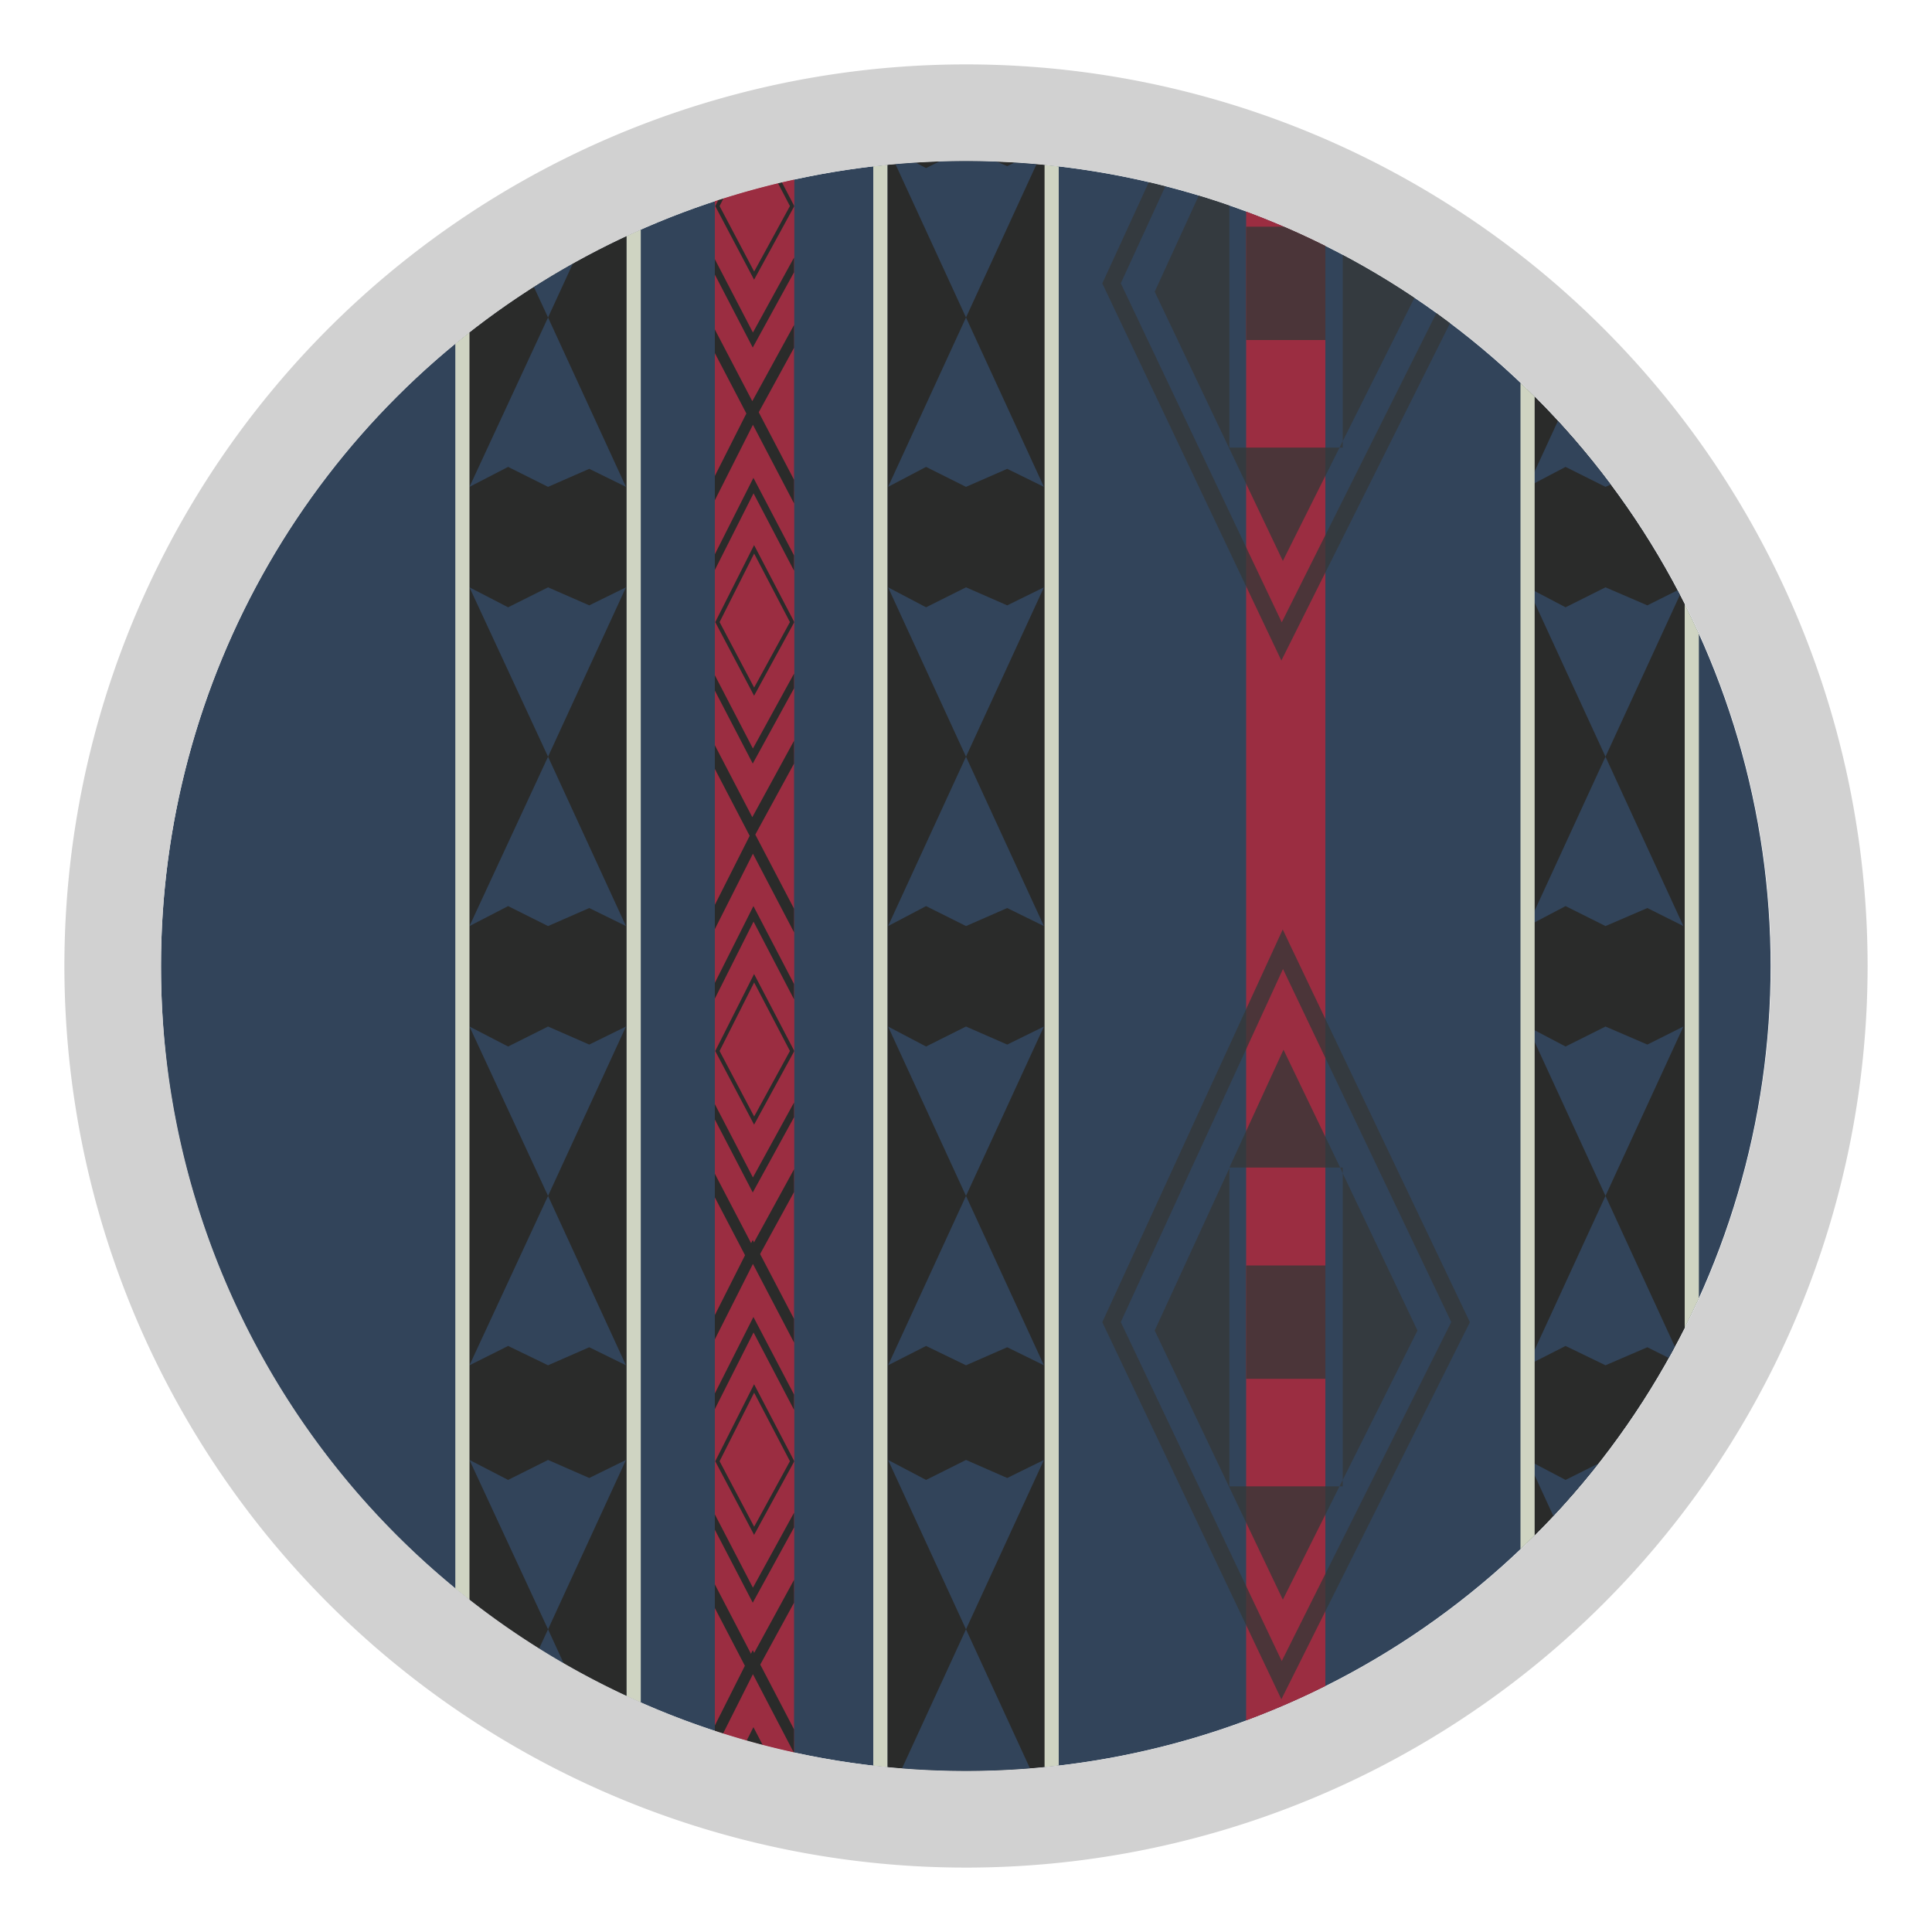 <svg id="Livello_1" data-name="Livello 1" xmlns="http://www.w3.org/2000/svg" xmlns:xlink="http://www.w3.org/1999/xlink" viewBox="0 0 30 30"><defs><style>.cls-1,.cls-12,.cls-6{fill:none;}.cls-10,.cls-11,.cls-2,.cls-9{fill:#9b2d41;}.cls-3{clip-path:url(#clip-path);}.cls-4{fill:#32445a;}.cls-5{fill:#2a2b2a;}.cls-6{stroke:#353837;stroke-width:0.26px;}.cls-10,.cls-11,.cls-12,.cls-6,.cls-9{stroke-miterlimit:10;}.cls-6,.cls-7{opacity:0.78;}.cls-7{fill:#353837;}.cls-8{clip-path:url(#clip-path-2);}.cls-10,.cls-11,.cls-9{stroke:#2a2b2a;}.cls-9{stroke-width:0.17px;}.cls-10{stroke-width:0.11px;}.cls-11{stroke-width:0.06px;}.cls-12{stroke:#cfd4c2;stroke-width:0.22px;}.cls-13{fill:#d1d1d1;}</style><clipPath id="clip-path"><path class="cls-1" d="M15,2.5A12.5,12.5,0,1,1,2.62,16.77,12.94,12.94,0,0,1,2.5,15,12.5,12.5,0,0,1,15,2.5Z"/></clipPath><clipPath id="clip-path-2"><rect class="cls-2" x="11.1" y="2.07" width="1.23" height="25.86"/></clipPath></defs><g class="cls-3"><path class="cls-4" d="M15,2.5A12.5,12.5,0,1,1,2.62,16.77,12.94,12.94,0,0,1,2.5,15,12.5,12.5,0,0,1,15,2.5Z"/><rect class="cls-5" x="7.28" y="2.07" width="2.45" height="25.78"/><polygon class="cls-4" points="9.72 2.3 9.15 2.58 8.51 2.3 7.89 2.61 7.29 2.3 8.51 4.93 9.72 2.3"/><polygon class="cls-4" points="9.72 7.56 9.15 7.28 8.51 7.56 7.89 7.25 7.29 7.56 8.51 4.93 9.72 7.56"/><polygon class="cls-4" points="9.72 9.12 9.15 9.4 8.51 9.12 7.89 9.43 7.29 9.12 8.51 11.75 9.72 9.12"/><polygon class="cls-4" points="9.72 14.38 9.15 14.1 8.51 14.38 7.89 14.07 7.29 14.38 8.51 11.75 9.72 14.38"/><polygon class="cls-4" points="9.72 15.94 9.15 16.22 8.51 15.94 7.89 16.25 7.29 15.94 8.51 18.57 9.72 15.94"/><polygon class="cls-4" points="9.72 21.2 9.15 20.92 8.51 21.2 7.89 20.9 7.29 21.2 8.51 18.57 9.72 21.2"/><polygon class="cls-4" points="9.72 22.67 9.15 22.95 8.51 22.67 7.89 22.98 7.29 22.67 8.51 25.3 9.72 22.67"/><polygon class="cls-4" points="9.72 27.93 9.15 27.65 8.51 27.93 7.89 27.62 7.29 27.93 8.51 25.3 9.72 27.93"/><rect class="cls-5" x="13.78" y="2.07" width="2.45" height="25.78"/><polygon class="cls-4" points="16.21 2.3 15.64 2.58 15 2.3 14.38 2.61 13.79 2.3 15 4.93 16.21 2.3"/><polygon class="cls-4" points="16.21 7.56 15.64 7.28 15 7.56 14.38 7.25 13.79 7.56 15 4.93 16.21 7.56"/><polygon class="cls-4" points="16.21 9.12 15.64 9.4 15 9.12 14.38 9.43 13.79 9.12 15 11.75 16.21 9.12"/><polygon class="cls-4" points="16.21 14.38 15.64 14.1 15 14.38 14.38 14.07 13.79 14.38 15 11.75 16.21 14.38"/><polygon class="cls-4" points="16.21 15.94 15.64 16.22 15 15.94 14.38 16.25 13.79 15.94 15 18.57 16.21 15.94"/><polygon class="cls-4" points="16.21 21.2 15.64 20.92 15 21.2 14.38 20.9 13.79 21.2 15 18.57 16.21 21.2"/><polygon class="cls-4" points="16.21 22.67 15.64 22.95 15 22.67 14.38 22.98 13.79 22.67 15 25.3 16.21 22.67"/><polygon class="cls-4" points="16.21 27.93 15.64 27.65 15 27.93 14.38 27.62 13.79 27.93 15 25.3 16.21 27.93"/><rect class="cls-5" x="23.71" y="2.07" width="2.45" height="25.78"/><polygon class="cls-4" points="26.14 2.3 25.58 2.58 24.93 2.3 24.31 2.61 23.72 2.3 24.93 4.93 26.14 2.3"/><polygon class="cls-4" points="26.14 7.56 25.58 7.28 24.93 7.56 24.31 7.25 23.72 7.56 24.93 4.93 26.14 7.56"/><polygon class="cls-4" points="26.14 9.12 25.58 9.4 24.93 9.12 24.31 9.43 23.72 9.12 24.93 11.75 26.14 9.12"/><polygon class="cls-4" points="26.14 14.38 25.58 14.1 24.93 14.38 24.31 14.07 23.72 14.38 24.93 11.75 26.14 14.38"/><polygon class="cls-4" points="26.14 15.94 25.58 16.22 24.93 15.94 24.31 16.25 23.72 15.94 24.93 18.57 26.14 15.94"/><polygon class="cls-4" points="26.14 21.2 25.58 20.92 24.93 21.2 24.31 20.9 23.72 21.2 24.93 18.57 26.14 21.2"/><polygon class="cls-4" points="26.14 22.67 25.58 22.95 24.93 22.67 24.31 22.98 23.72 22.67 24.93 25.3 26.14 22.67"/><polygon class="cls-4" points="26.14 27.93 25.58 27.65 24.93 27.93 24.31 27.62 23.72 27.93 24.93 25.3 26.14 27.93"/><rect class="cls-2" x="19.35" y="2.03" width="1.23" height="25.86"/><polygon class="cls-6" points="19.92 14.74 17.26 20.53 19.9 26.09 22.68 20.53 19.92 14.74"/><polygon class="cls-7" points="19.09 18.14 17.93 20.66 19.92 24.84 20.8 23.08 19.09 23.08 19.09 18.14"/><polygon class="cls-7" points="22.01 20.66 20.85 18.22 20.85 22.98 22.01 20.66"/><polygon class="cls-7" points="19.93 16.3 19.09 18.13 20.81 18.13 19.93 16.3"/><polygon class="cls-7" points="19.09 18.13 19.09 18.14 19.09 18.13 19.09 18.13"/><polygon class="cls-7" points="20.85 22.98 20.8 23.08 20.85 23.08 20.85 22.98"/><polygon class="cls-7" points="20.85 18.13 20.81 18.13 20.85 18.22 20.85 18.13"/><rect class="cls-7" x="19.35" y="19.65" width="1.23" height="1.76"/><polygon class="cls-6" points="19.92 -1.39 17.26 4.4 19.9 9.96 22.68 4.4 19.92 -1.39"/><polygon class="cls-7" points="19.09 2 17.93 4.53 19.92 8.71 20.8 6.95 19.09 6.95 19.09 2"/><polygon class="cls-7" points="22.01 4.53 20.85 2.09 20.85 6.85 22.01 4.53"/><polygon class="cls-7" points="19.93 0.16 19.09 2 20.81 2 19.93 0.16"/><polygon class="cls-7" points="19.09 2 19.09 2 19.09 2 19.09 2"/><polygon class="cls-7" points="20.85 6.85 20.8 6.95 20.85 6.95 20.85 6.85"/><polygon class="cls-7" points="20.85 2 20.81 2 20.85 2.09 20.85 2"/><rect class="cls-7" x="19.35" y="3.52" width="1.23" height="1.76"/><rect class="cls-2" x="11.1" y="2.07" width="1.23" height="25.86"/><g class="cls-8"><polygon class="cls-9" points="11.69 -0.05 10.03 3.25 11.68 6.41 13.41 3.25 11.69 -0.05"/><polygon class="cls-10" points="11.7 1.08 10.62 3.22 11.69 5.28 12.82 3.22 11.7 1.08"/><polygon class="cls-11" points="11.71 2.07 11.14 3.2 11.71 4.28 12.3 3.2 11.71 2.07"/><polygon class="cls-9" points="11.69 6.41 10.03 9.7 11.68 12.87 13.41 9.7 11.69 6.41"/><polygon class="cls-10" points="11.7 7.54 10.62 9.68 11.69 11.74 12.82 9.68 11.7 7.54"/><polygon class="cls-11" points="11.71 8.53 11.14 9.66 11.71 10.74 12.3 9.66 11.71 8.53"/><polygon class="cls-9" points="11.69 13.07 10.03 16.36 11.68 19.52 13.41 16.36 11.69 13.07"/><polygon class="cls-10" points="11.7 14.19 10.62 16.34 11.69 18.4 12.82 16.34 11.7 14.19"/><polygon class="cls-11" points="11.71 15.19 11.14 16.32 11.71 17.4 12.3 16.32 11.71 15.19"/><polygon class="cls-9" points="11.69 19.44 10.03 22.73 11.68 25.9 13.41 22.73 11.69 19.44"/><polygon class="cls-10" points="11.7 20.57 10.62 22.71 11.69 24.77 12.82 22.71 11.7 20.57"/><polygon class="cls-11" points="11.71 21.56 11.14 22.69 11.71 23.77 12.3 22.69 11.71 21.56"/><polygon class="cls-9" points="11.69 25.81 10.03 29.11 11.68 32.27 13.41 29.11 11.69 25.81"/><polygon class="cls-10" points="11.7 26.94 10.62 29.09 11.69 31.14 12.82 29.09 11.7 26.94"/><polygon class="cls-11" points="11.71 27.94 11.14 29.07 11.71 30.15 12.3 29.07 11.71 27.94"/></g><line class="cls-12" x1="7.18" y1="-25.22" x2="7.18" y2="28.26"/><line class="cls-12" x1="9.84" y1="-24.45" x2="9.84" y2="29.03"/><line class="cls-12" x1="23.72" y1="-25.04" x2="23.72" y2="28.44"/><line class="cls-12" x1="26.27" y1="-24.84" x2="26.27" y2="28.63"/><line class="cls-12" x1="13.67" y1="-23.78" x2="13.67" y2="29.7"/><line class="cls-12" x1="16.33" y1="-23.01" x2="16.33" y2="30.46"/></g><path class="cls-13" d="M15,2.5A12.5,12.5,0,1,1,2.5,15,12.5,12.5,0,0,1,15,2.5M15,1A14,14,0,1,0,29,15,14,14,0,0,0,15,1Z"/></svg>